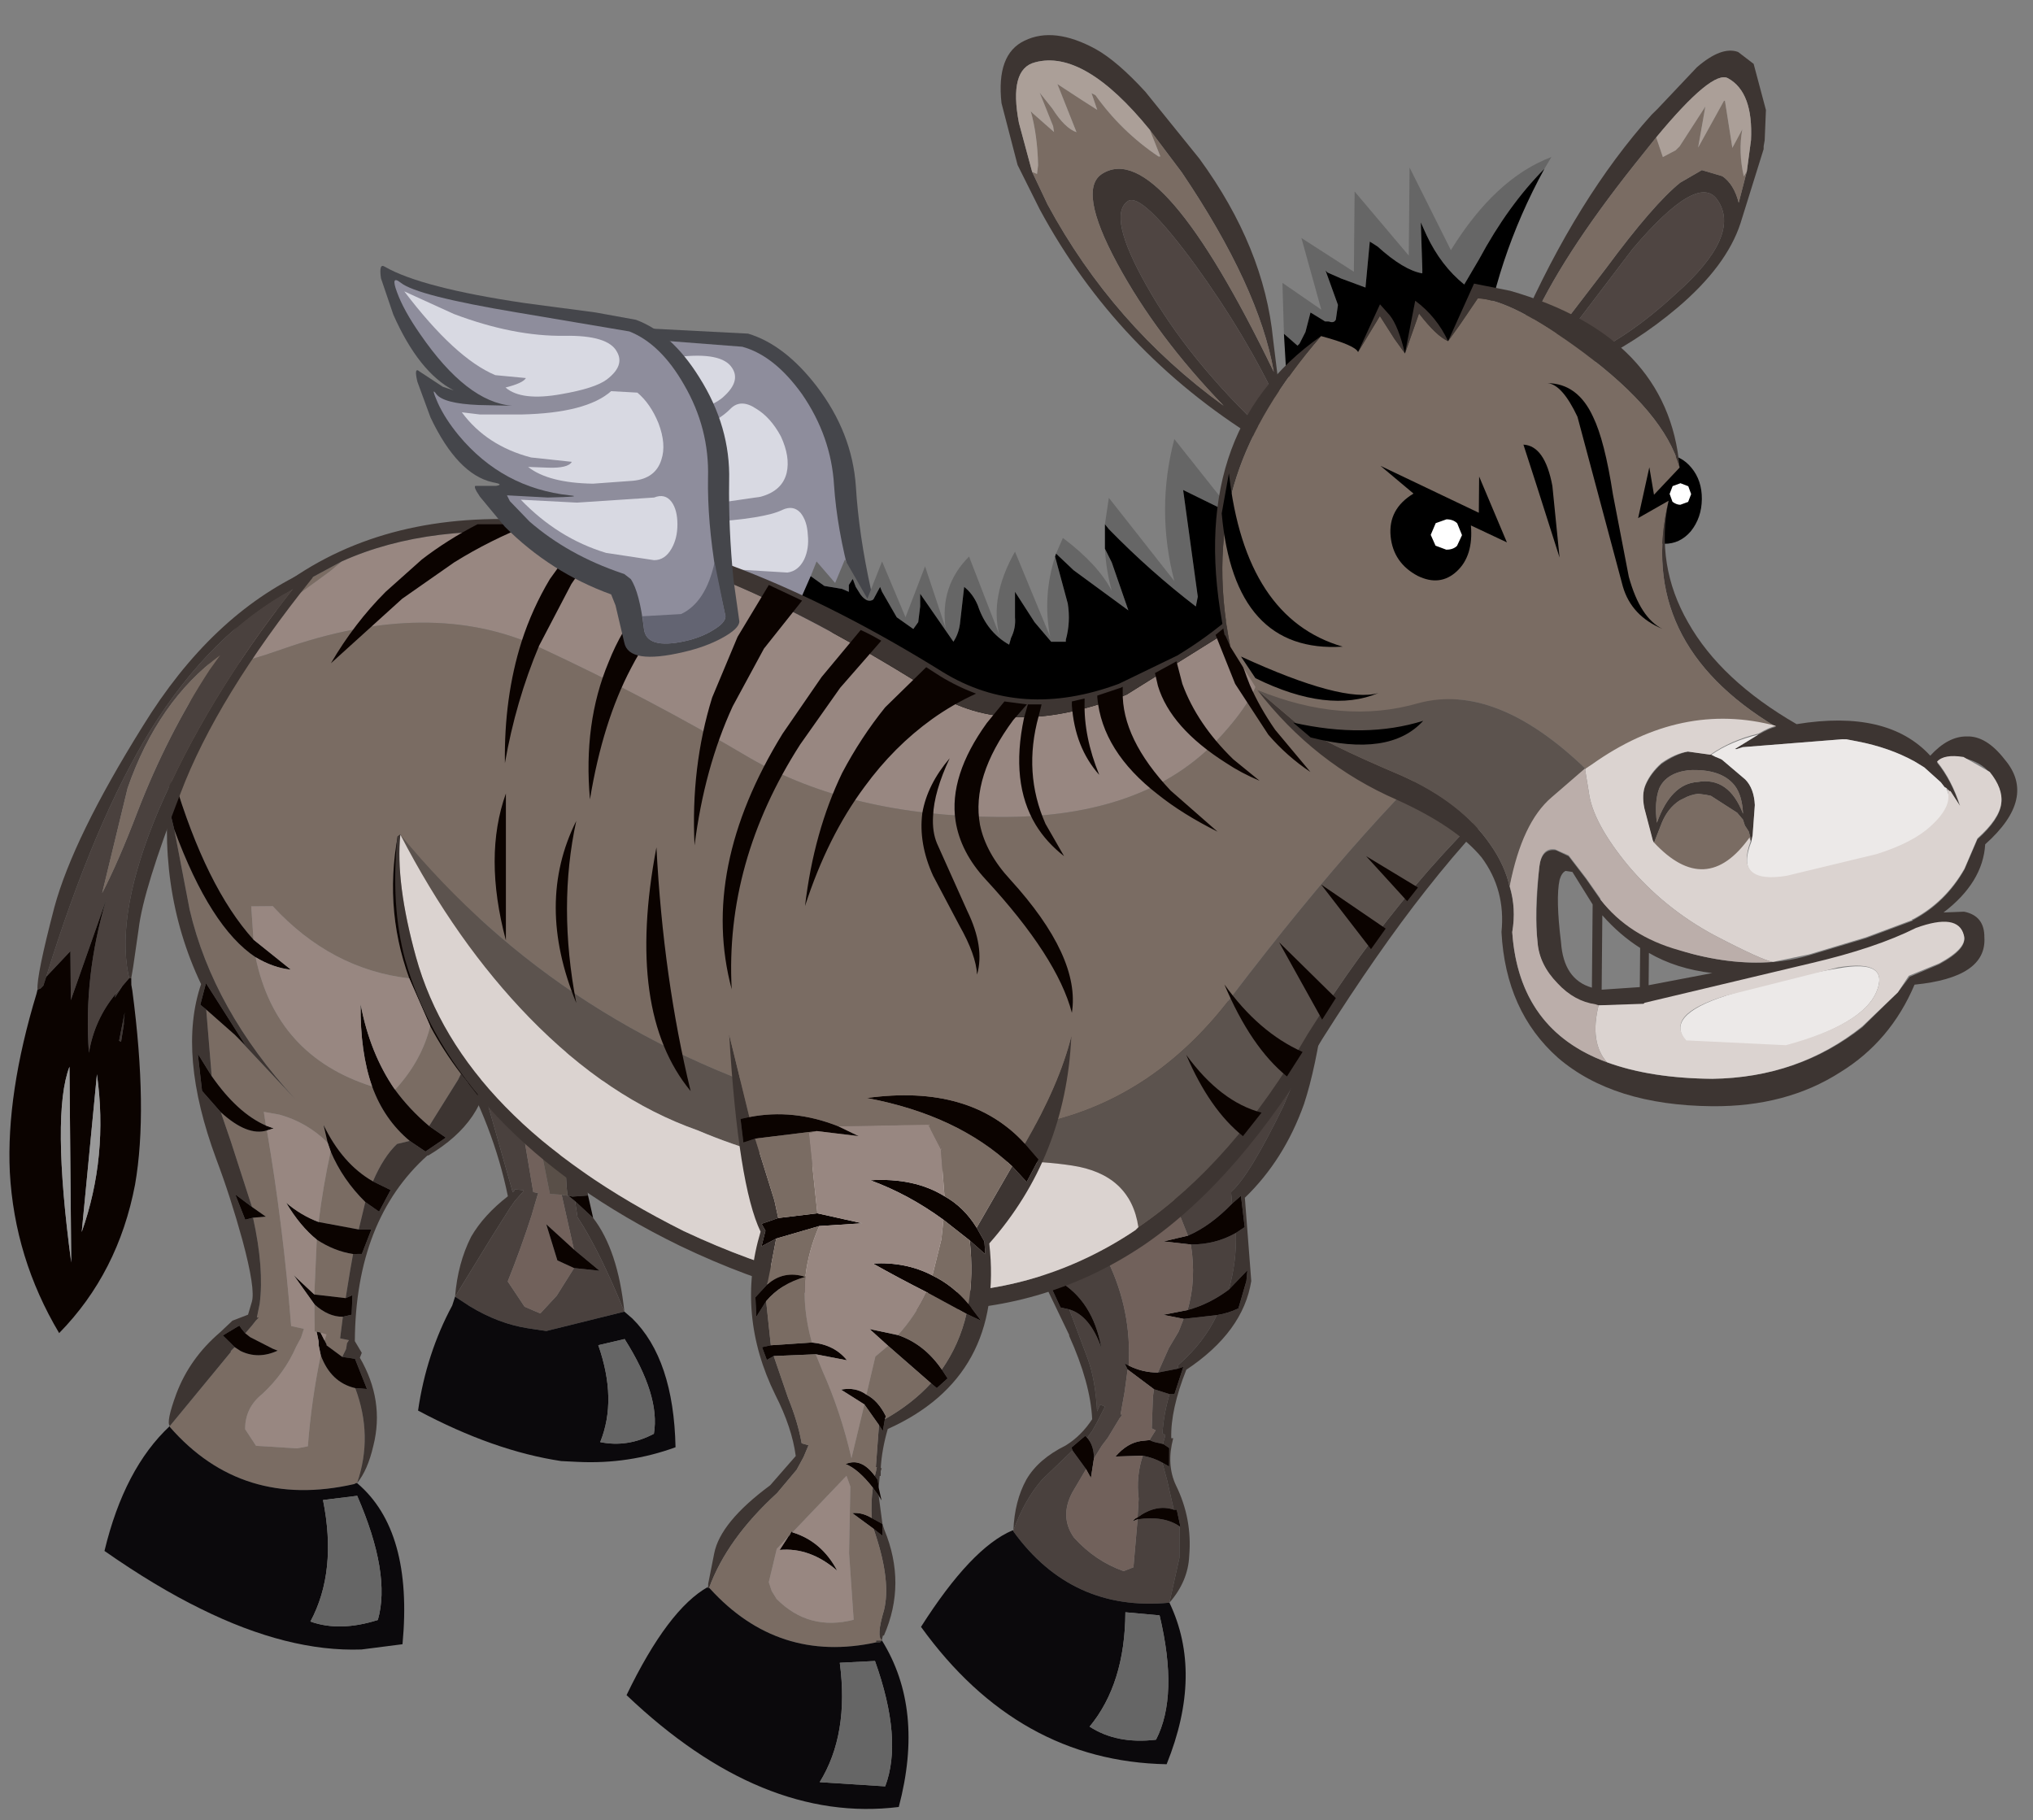 <?xml version="1.0" encoding="UTF-8" standalone="no"?>
<svg xmlns:ffdec="https://www.free-decompiler.com/flash" xmlns:xlink="http://www.w3.org/1999/xlink" ffdec:objectType="frame" height="124.95px" width="139.55px" xmlns="http://www.w3.org/2000/svg">
  <rect width="100%" height="100%" fill="#808080" stroke="none"/>
  <g transform="matrix(1.0, 0.0, 0.0, 1.0, 65.8, 59.8)">
    <use ffdec:characterId="322" height="27.0" transform="matrix(1.0, 0.0, 0.0, 1.0, -32.3, -39.0)" width="27.1" xlink:href="#shape0"/>
    <use ffdec:characterId="323" height="14.55" transform="matrix(-1.342, 0.0, 0.0, 1.344, 22.056, -29.662)" width="24.55" xlink:href="#shape1"/>
    <use ffdec:characterId="325" height="20.95" transform="matrix(-1.342, 0.013, 0.013, 1.344, -19.693, 12.323)" width="13.15" xlink:href="#sprite0"/>
    <use ffdec:characterId="327" height="39.95" transform="matrix(-1.342, -0.007, -0.007, 1.344, 25.095, 7.659)" width="20.45" xlink:href="#sprite1"/>
    <use ffdec:characterId="329" height="48.6" transform="matrix(-1.342, 0.012, 0.012, 1.344, -32.444, -11.979)" width="19.9" xlink:href="#sprite2"/>
    <use ffdec:characterId="331" height="40.4" transform="matrix(-1.342, 0.0, 0.0, 1.344, 39.582, -24.151)" width="69.55" xlink:href="#sprite3"/>
    <use ffdec:characterId="333" height="38.85" transform="matrix(-1.342, 0.012, 0.012, 1.344, -44.29, -20.671)" width="15.8" xlink:href="#sprite4"/>
    <use ffdec:characterId="335" height="39.5" transform="matrix(-1.342, -0.006, -0.006, 1.344, 7.739, 11.329)" width="22.6" xlink:href="#sprite5"/>
    <use ffdec:characterId="337" height="54.4" transform="matrix(-1.342, -0.012, -0.012, 1.344, 73.107, -56.797)" width="52.3" xlink:href="#sprite6"/>
    <use ffdec:characterId="338" height="26.85" transform="matrix(1.0, 0.0, 0.0, 1.0, -39.7, -41.55)" width="24.65" xlink:href="#shape9"/>
  </g>
  <defs>
    <g id="shape0" transform="matrix(1.0, 0.0, 0.0, 1.0, 32.3, 39.0)">
      <path d="M-32.2 -38.1 L-31.15 -35.7 Q-29.0 -31.9 -26.5 -30.9 L-27.25 -31.1 Q-28.15 -31.35 -28.95 -31.95 -29.4 -32.25 -29.1 -31.25 L-27.95 -28.85 Q-25.7 -25.1 -23.25 -24.8 -22.4 -24.7 -23.05 -24.55 L-24.4 -24.45 -24.05 -23.7 -22.15 -21.85 Q-18.7 -19.0 -14.4 -17.9 L-14.0 -16.95 -12.9 -12.75 Q-12.55 -11.15 -8.85 -13.05 -7.35 -13.8 -6.3 -14.65 -5.15 -15.6 -5.2 -16.15 L-6.0 -19.25 Q-6.85 -23.1 -7.05 -26.4 -7.3 -30.1 -9.75 -33.3 -11.95 -36.15 -14.45 -36.9 L-22.2 -37.3 Q-29.4 -37.7 -32.05 -38.95 -32.45 -39.15 -32.2 -38.1" fill="#45464b" fill-rule="evenodd" stroke="none"/>
      <path d="M-31.0 -37.25 Q-30.45 -36.05 -29.15 -34.5 -25.5 -30.1 -22.45 -30.2 L-24.75 -30.0 Q-27.15 -29.9 -27.65 -30.5 -27.5 -29.45 -25.9 -27.8 -22.55 -24.45 -17.9 -24.4 -16.85 -24.4 -19.4 -24.1 L-22.2 -24.05 -21.95 -23.65 -20.5 -22.35 Q-17.6 -20.3 -13.85 -19.35 -13.6 -19.45 -13.2 -19.0 -12.5 -18.2 -12.0 -15.7 -11.7 -14.3 -9.05 -15.15 -8.0 -15.5 -7.25 -16.05 -6.45 -16.65 -6.5 -17.1 L-7.4 -20.0 Q-8.35 -23.5 -8.55 -26.5 -8.75 -29.85 -10.75 -32.75 -12.65 -35.4 -14.85 -36.0 L-22.65 -36.6 Q-29.7 -37.15 -30.85 -37.9 -31.6 -38.4 -31.0 -37.25" fill="#8e8d9c" fill-rule="evenodd" stroke="none"/>
      <path d="M-30.55 -37.35 Q-26.65 -33.1 -23.75 -32.2 L-22.15 -32.0 -21.65 -32.15 Q-21.8 -31.8 -23.0 -31.35 -21.75 -30.55 -19.1 -31.3 -16.8 -31.9 -16.1 -32.6 -14.95 -33.65 -15.55 -34.55 -16.25 -35.65 -19.25 -35.3 -22.7 -34.9 -27.0 -36.1 L-30.55 -37.35" fill="#d8d9e2" fill-rule="evenodd" stroke="none"/>
      <path d="M-13.6 -25.7 Q-12.1 -26.1 -11.8 -27.35 -11.55 -28.45 -12.2 -29.85 -12.9 -31.15 -13.9 -31.75 -14.95 -32.45 -15.65 -31.75 -17.25 -30.1 -21.65 -29.55 L-25.75 -29.35 Q-23.9 -27.2 -20.75 -26.7 L-18.75 -26.6 -17.95 -26.6 Q-18.2 -26.2 -19.55 -26.1 L-20.9 -26.05 Q-19.35 -25.05 -16.35 -25.3 L-13.6 -25.7" fill="#d8d9e2" fill-rule="evenodd" stroke="none"/>
      <path d="M-10.35 -23.1 Q-10.4 -24.05 -10.85 -24.6 -11.35 -25.15 -12.1 -24.8 -13.3 -24.2 -17.35 -23.95 L-21.2 -23.8 Q-18.45 -21.35 -15.05 -20.7 L-11.75 -20.5 Q-11.0 -20.6 -10.6 -21.4 -10.25 -22.15 -10.35 -23.1" fill="#d8d9e2" fill-rule="evenodd" stroke="none"/>
    </g>
    <g id="shape1" transform="matrix(1.0, 0.0, 0.0, 1.0, 12.3, 7.3)">
      <path d="M-0.8 -1.3 Q-0.15 0.75 -0.55 2.8 L1.25 -1.55 Q2.55 0.75 2.05 2.7 L3.6 -1.3 Q5.1 0.2 4.8 2.35 L5.85 -0.8 6.85 1.8 8.05 -1.05 8.8 0.85 9.95 -1.15 10.45 0.05 11.4 -1.05 11.7 -0.3 11.0 0.2 10.1 0.35 9.75 0.5 9.75 0.4 9.75 0.25 9.75 0.15 9.55 -0.15 9.4 0.25 9.15 0.65 Q8.8 1.1 8.5 0.9 L8.15 0.25 8.05 0.5 7.3 1.8 6.45 2.4 6.2 2.05 6.1 1.25 6.1 0.6 4.4 3.05 Q4.1 2.6 4.05 2.0 L3.85 0.25 Q3.4 0.6 3.15 1.2 2.7 2.55 1.55 3.2 L1.45 2.85 Q1.2 2.35 1.25 1.8 L1.25 0.5 0.25 2.05 -0.6 3.05 -1.35 3.05 -1.35 2.95 Q-1.6 2.05 -1.45 1.1 L-0.8 -1.3 M-10.0 -3.4 L-6.9 -7.3 Q-5.95 -3.7 -6.9 -0.05 L-3.55 -4.3 -3.35 -2.95 -3.55 -2.7 Q-5.65 -0.55 -8.0 1.25 L-8.1 0.75 -7.35 -4.7 -10.0 -3.4 M-3.35 -1.7 Q-3.4 -0.65 -3.7 0.45 -3.0 -0.9 -1.2 -2.25 L-0.85 -1.45 -1.75 -0.6 -4.55 1.45 -3.7 -1.0 -3.35 -1.7" fill="#666666" fill-rule="evenodd" stroke="none"/>
      <path d="M-0.8 -1.3 L-1.45 1.1 Q-1.6 2.05 -1.35 2.95 L-1.35 3.05 -0.6 3.05 0.25 2.05 1.25 0.5 1.25 1.8 Q1.2 2.35 1.45 2.85 L1.55 3.2 Q2.7 2.55 3.15 1.2 3.4 0.6 3.85 0.25 L4.05 2.0 Q4.1 2.6 4.4 3.05 L6.1 0.6 6.1 1.25 6.2 2.05 6.45 2.4 7.3 1.8 8.05 0.5 8.15 0.25 8.5 0.9 Q8.8 1.1 9.15 0.65 L9.4 0.25 9.55 -0.15 9.75 0.15 9.75 0.25 9.75 0.4 9.75 0.5 10.1 0.35 11.0 0.2 11.7 -0.3 12.25 0.95 Q6.95 6.65 1.4 7.2 -8.75 7.9 -12.3 -0.45 L-10.0 -3.4 -7.35 -4.7 -8.1 0.75 -8.0 1.25 Q-5.65 -0.55 -3.55 -2.7 L-3.35 -2.95 -3.35 -1.7 -3.7 -1.0 -4.55 1.45 -1.75 -0.6 -0.85 -1.45 -0.8 -1.3" fill="#000000" fill-rule="evenodd" stroke="none"/>
    </g>
    <g id="sprite0" transform="matrix(1.0, 0.0, 0.0, 1.0, 6.55, 10.45)">
      <use ffdec:characterId="324" height="20.95" transform="matrix(1.0, 0.0, 0.0, 1.0, -6.55, -10.45)" width="13.15" xlink:href="#shape2"/>
    </g>
    <g id="shape2" transform="matrix(1.0, 0.0, 0.0, 1.0, 6.55, 10.45)">
      <path d="M-1.15 -3.1 L-1.2 -3.1 -1.4 -3.05 -2.2 -3.1 -2.0 -5.0 -1.05 -5.15 -1.1 -4.8 Q-1.05 -4.0 -1.15 -3.1 M-1.55 -2.8 L-1.55 -2.7 -1.65 -2.0 Q-2.75 -0.3 -4.0 2.85 -3.7 -0.3 -2.45 -1.95 L-1.55 -2.8 M4.65 2.0 L2.8 -0.95 1.8 -2.5 1.55 -2.85 1.1 -3.35 1.1 -3.4 1.55 -3.45 1.55 -3.4 1.65 -3.3 3.55 -10.25 -3.05 -10.15 Q-1.45 -8.05 -1.15 -5.95 L-1.1 -5.85 -2.05 -6.2 Q-2.4 -8.3 -3.9 -10.4 L4.7 -10.45 4.55 -10.2 Q2.6 -6.7 1.9 -3.1 3.15 -2.15 3.8 -1.05 4.5 0.3 4.65 2.0" fill="#3d3532" fill-rule="evenodd" stroke="none"/>
      <path d="M-1.45 0.6 L-0.55 2.0 0.3 2.9 1.1 2.55 1.95 1.25 Q1.25 -0.45 0.7 -2.1 L0.55 -2.6 0.35 -3.25 0.6 -3.3 1.45 -8.65 1.2 -9.3 -0.15 -9.45 -0.45 -9.25 -0.5 -8.85 Q-0.5 -7.0 0.15 -5.4 L-1.1 -5.85 -1.15 -5.95 Q-1.45 -8.05 -3.05 -10.15 L3.55 -10.25 1.65 -3.3 1.55 -3.4 1.55 -3.45 1.1 -3.4 1.1 -3.35 1.55 -2.85 1.8 -2.5 2.8 -0.95 4.65 2.0 3.9 2.5 Q2.45 3.4 0.95 3.65 L0.0 3.8 -4.0 2.85 Q-2.75 -0.3 -1.65 -2.0 L-1.55 -2.7 -1.55 -2.8 -1.25 -3.05 -1.2 -3.1 -1.15 -3.1 -0.85 -3.15 -1.45 -0.35 -2.75 0.75 -1.45 0.6" fill="#4a413e" fill-rule="evenodd" stroke="none"/>
      <path d="M0.15 -5.4 Q-0.5 -7.0 -0.5 -8.85 L-0.45 -9.25 -0.15 -9.45 1.2 -9.3 1.45 -8.65 0.6 -3.3 0.35 -3.25 0.55 -2.6 0.7 -2.1 Q1.25 -0.45 1.95 1.25 L1.1 2.55 0.3 2.9 -0.55 2.0 -1.45 0.6 -0.6 0.2 -0.05 -1.65 -1.45 -0.35 -0.85 -3.15 -0.25 -3.2 0.15 -5.3 0.15 -5.4" fill="#71615b" fill-rule="evenodd" stroke="none"/>
      <path d="M-1.45 0.6 L-2.75 0.75 -1.45 -0.35 -0.05 -1.65 -0.6 0.2 -1.45 0.6 M-1.2 -3.1 L-1.25 -3.05 -1.55 -2.8 -2.45 -1.95 -2.2 -3.1 -1.4 -3.05 -1.2 -3.1 M-1.1 -5.85 L0.15 -5.4 0.15 -5.3 -1.05 -5.15 -2.0 -5.0 -2.05 -6.2 -1.1 -5.85" fill="#0b0300" fill-rule="evenodd" stroke="none"/>
      <path d="M-0.85 -3.15 L-1.15 -3.1 Q-1.05 -4.0 -1.1 -4.8 L-1.05 -5.15 0.15 -5.3 -0.25 -3.2 -0.85 -3.15" fill="#594f48" fill-rule="evenodd" stroke="none"/>
      <path d="M-4.0 2.85 L0.0 3.8 0.95 3.65 Q2.45 3.4 3.9 2.5 L4.65 2.0 4.8 2.45 Q6.15 4.9 6.6 7.8 2.75 9.9 -0.7 10.45 L-1.55 10.5 Q-4.15 10.65 -6.55 9.8 -6.5 5.3 -4.4 3.2 L-4.0 2.85 M-2.65 4.55 L-4.0 4.25 Q-5.8 7.15 -5.45 9.1 -4.1 9.8 -2.7 9.5 -3.6 7.35 -2.65 4.55" fill="#0b090c" fill-rule="evenodd" stroke="none"/>
      <path d="M-2.65 4.55 Q-3.6 7.35 -2.7 9.5 -4.1 9.8 -5.45 9.1 -5.8 7.15 -4.0 4.25 L-2.65 4.55" fill="#666666" fill-rule="evenodd" stroke="none"/>
    </g>
    <g id="sprite1" transform="matrix(1.0, 0.0, 0.0, 1.0, 10.25, 19.95)">
      <use ffdec:characterId="326" height="39.95" transform="matrix(1.0, 0.0, 0.0, 1.0, -10.25, -19.95)" width="20.45" xlink:href="#shape3"/>
    </g>
    <g id="shape3" transform="matrix(1.0, 0.0, 0.0, 1.0, 10.25, 19.95)">
      <path d="M7.05 -19.8 Q6.9 -17.7 5.9 -15.1 L4.9 -12.5 Q4.35 -11.4 4.25 -9.25 L4.2 -8.95 Q2.6 -8.55 1.25 -7.1 2.75 -7.85 4.1 -8.0 L3.25 -4.65 Q1.5 -3.65 1.05 -1.25 1.65 -2.9 2.7 -3.2 L1.75 -0.7 Q1.35 0.35 1.25 2.0 L1.1 1.65 0.85 1.75 1.25 2.55 1.5 3.0 1.75 3.35 Q1.4 3.75 1.4 4.4 L1.0 3.75 0.7 3.35 0.1 2.35 -0.05 2.15 0.05 2.15 -0.15 1.0 -0.3 -0.15 -0.15 -0.45 -0.35 -0.35 Q-0.5 -3.15 0.75 -5.7 1.1 -6.4 0.9 -7.25 0.35 -9.1 -1.6 -9.4 L-2.5 -9.1 -3.35 -7.0 Q-4.5 -7.5 -5.6 -8.65 L-5.55 -9.15 -5.55 -9.25 Q-6.5 -10.1 -8.2 -13.65 L-10.25 -18.6 7.1 -19.95 7.05 -19.8 M-0.85 7.5 L-0.65 9.95 -0.15 10.15 Q1.3 9.65 2.4 8.45 3.15 7.4 2.5 6.15 L1.8 4.95 2.5 4.0 4.05 5.5 Q4.95 6.55 5.5 8.1 L5.5 8.15 Q2.5 12.25 -2.5 11.75 L-3.0 9.45 -3.0 7.85 Q-2.2 7.3 -0.85 7.5 M-3.5 -6.55 Q-3.8 -4.75 -3.35 -3.2 -4.45 -3.5 -5.45 -4.25 -5.85 -5.65 -5.8 -7.15 -4.75 -6.55 -3.5 -6.55 M-3.15 -2.75 L-2.9 -2.1 -2.4 -1.25 -1.85 0.0 -2.85 -0.2 -2.9 -0.4 Q-4.2 -1.55 -4.85 -2.95 L-3.15 -2.75 M-2.45 1.1 L-1.65 0.85 -1.6 1.25 -1.55 2.85 -1.75 2.95 -1.5 3.35 -1.45 3.45 -1.55 3.5 -1.7 3.55 -2.15 3.65 -2.15 3.55 -2.25 3.2 -2.1 3.1 Q-2.15 2.15 -2.45 1.1 M-1.1 4.25 Q-0.75 5.3 -0.9 6.45 L-0.85 7.4 Q-1.8 6.7 -2.7 7.0 L-2.35 5.5 -2.1 4.6 Q-1.65 4.35 -1.1 4.25" fill="#4a413e" fill-rule="evenodd" stroke="none"/>
      <path d="M4.2 -8.95 L4.25 -9.25 Q4.35 -11.4 4.9 -12.5 L5.9 -15.1 Q6.9 -17.7 7.05 -19.8 7.0 -14.95 5.05 -10.45 5.75 -8.65 4.7 -6.0 L2.7 -1.9 2.7 -1.85 Q1.6 0.55 1.5 2.4 2.05 3.25 2.85 3.75 4.25 4.45 4.85 5.5 5.45 6.6 5.5 8.1 4.95 6.55 4.05 5.5 L2.5 4.0 2.55 3.85 1.85 3.25 1.75 3.35 1.5 3.0 1.25 2.55 0.85 1.75 1.1 1.65 1.25 2.0 Q1.35 0.35 1.75 -0.7 L2.7 -3.2 3.15 -3.3 3.95 -5.0 3.25 -4.65 4.1 -8.0 5.05 -8.05 5.1 -9.15 4.2 -8.95 M-10.25 -18.6 L-8.2 -13.65 Q-6.5 -10.1 -5.55 -9.25 L-5.55 -9.15 -5.6 -8.65 -6.05 -9.05 -6.25 -7.45 -5.8 -7.15 Q-5.85 -5.65 -5.45 -4.25 L-6.4 -5.25 -6.35 -4.7 -5.95 -3.3 Q-5.45 -3.05 -4.85 -2.95 -4.2 -1.55 -2.9 -0.4 L-2.85 -0.2 -3.15 -0.3 -2.7 1.1 -2.45 1.1 Q-2.15 2.15 -2.1 3.1 L-2.25 3.2 -2.15 3.55 -2.15 3.65 -2.45 3.85 -2.45 4.8 -2.1 4.6 -2.35 5.5 -2.7 7.0 -2.85 7.0 -3.05 7.9 -3.0 7.85 -3.0 9.45 -2.5 11.75 Q-3.45 10.65 -3.5 9.35 -3.65 7.45 -2.8 5.75 -2.3 4.7 -2.65 3.35 L-2.55 3.35 Q-2.5 1.9 -3.3 -0.15 -6.2 -2.1 -6.6 -4.7 L-6.25 -8.95 Q-8.25 -10.9 -9.25 -13.75 -9.85 -15.6 -10.25 -18.6" fill="#3d3532" fill-rule="evenodd" stroke="none"/>
      <path d="M-5.6 -8.65 Q-4.5 -7.5 -3.35 -7.0 L-2.1 -6.7 -3.5 -6.55 Q-4.75 -6.55 -5.8 -7.15 L-6.25 -7.45 -6.05 -9.05 -5.6 -8.65 M-0.35 -0.35 L-0.15 -0.45 -0.3 -0.15 -1.65 0.85 -2.45 1.1 -2.7 1.1 -3.15 -0.3 -2.85 -0.2 -1.85 0.0 Q-1.05 0.0 -0.35 -0.35 M1.4 4.4 Q1.4 3.75 1.75 3.35 L1.85 3.25 2.55 3.85 2.5 4.0 1.8 4.95 1.55 5.4 1.4 4.4 M2.7 -3.2 Q1.65 -2.9 1.05 -1.25 1.5 -3.65 3.25 -4.65 L3.95 -5.0 3.15 -3.3 2.7 -3.2 M4.1 -8.0 Q2.75 -7.85 1.25 -7.1 2.6 -8.55 4.2 -8.95 L5.1 -9.15 5.05 -8.05 4.1 -8.0 M-0.85 7.5 Q-2.2 7.3 -3.0 7.85 L-3.05 7.9 -2.85 7.0 -2.7 7.0 Q-1.8 6.7 -0.85 7.4 -0.7 7.45 -0.6 7.6 L-0.85 7.5 M-3.35 -3.2 L-2.1 -2.95 -3.15 -2.75 -4.85 -2.95 Q-5.45 -3.05 -5.95 -3.3 L-6.35 -4.7 -6.4 -5.25 -5.45 -4.25 Q-4.45 -3.5 -3.35 -3.2 M-2.15 3.65 L-1.7 3.55 -1.55 3.5 -1.45 3.45 -1.0 3.5 Q-0.3 3.6 0.3 4.3 L-1.1 4.25 Q-1.65 4.35 -2.1 4.6 L-2.45 4.8 -2.45 3.85 -2.15 3.65" fill="#0b0300" fill-rule="evenodd" stroke="none"/>
      <path d="M-3.35 -7.0 L-2.5 -9.1 -1.6 -9.4 Q0.35 -9.1 0.9 -7.25 1.1 -6.4 0.75 -5.7 -0.5 -3.15 -0.35 -0.35 -1.05 0.0 -1.85 0.0 L-2.4 -1.25 -2.9 -2.1 -3.15 -2.75 -2.1 -2.95 -3.35 -3.2 Q-3.8 -4.75 -3.5 -6.55 L-2.1 -6.7 -3.35 -7.0 M-0.3 -0.15 L-0.15 1.0 0.05 2.15 -0.05 2.15 0.1 2.35 0.7 3.35 1.0 3.75 1.4 4.4 1.55 5.4 1.8 4.95 2.5 6.15 Q3.15 7.4 2.4 8.45 1.3 9.65 -0.15 10.15 L-0.65 9.95 -0.85 7.5 -0.6 7.6 Q-0.7 7.45 -0.85 7.4 L-0.9 6.45 Q-0.75 5.3 -1.1 4.25 L0.3 4.3 Q-0.3 3.6 -1.0 3.5 L-1.45 3.45 -1.5 3.35 -1.75 2.95 -1.55 2.85 -1.6 1.25 -1.65 0.85 -0.3 -0.15" fill="#71615b" fill-rule="evenodd" stroke="none"/>
      <path d="M5.5 8.1 L5.55 8.1 Q7.65 9.0 10.2 13.05 5.2 19.9 -2.4 20.0 -4.25 15.35 -2.5 11.75 2.5 12.25 5.5 8.15 L5.5 8.1 M-2.0 12.4 Q-3.0 16.5 -1.85 18.75 0.15 19.0 1.55 18.1 -0.25 15.9 -0.25 12.25 L-2.0 12.4" fill="#0b090c" fill-rule="evenodd" stroke="none"/>
      <path d="M-2.0 12.4 L-0.25 12.25 Q-0.25 15.9 1.55 18.1 0.15 19.0 -1.85 18.75 -3.0 16.5 -2.0 12.4" fill="#666666" fill-rule="evenodd" stroke="none"/>
    </g>
    <g id="sprite2" transform="matrix(1.0, 0.0, 0.0, 1.0, 9.95, 24.3)">
      <use ffdec:characterId="328" height="48.6" transform="matrix(1.0, 0.0, 0.0, 1.0, -9.95, -24.3)" width="19.9" xlink:href="#shape4"/>
    </g>
    <g id="shape4" transform="matrix(1.0, 0.0, 0.0, 1.0, 9.95, 24.3)">
      <path d="M-9.8 -10.0 Q-10.0 -12.1 -8.5 -16.15 -6.2 -22.15 -1.6 -23.65 L4.9 -24.2 5.6 -23.45 Q6.15 -22.5 6.2 -20.8 L6.2 -20.6 6.15 -19.05 6.05 -20.25 Q4.45 -14.7 2.05 -12.0 L2.15 -13.7 1.05 -13.7 Q-1.9 -10.45 -5.9 -9.95 -4.55 -13.75 -5.5 -17.8 -5.8 -11.35 -9.15 -6.7 L-9.8 -10.0 M6.05 -17.65 L5.3 -13.55 Q4.15 -8.45 0.0 -3.85 L3.05 -7.15 4.5 -8.45 4.25 -5.05 Q2.95 -3.15 1.5 -2.5 L1.6 -3.2 0.8 -3.05 Q-0.6 -2.65 -1.65 -1.6 L-1.45 -2.5 Q-2.4 -0.5 -3.95 0.4 -4.5 -0.85 -5.2 -1.5 L-5.85 -1.65 Q-4.55 -2.75 -3.95 -4.45 0.95 -6.05 1.95 -11.1 4.25 -12.65 6.05 -17.65 M3.8 -3.2 L3.3 -1.7 2.25 1.65 1.55 2.15 2.2 2.2 Q1.65 4.8 1.9 6.6 L2.05 7.3 1.95 7.3 2.1 7.45 2.3 7.7 2.65 8.1 2.4 8.3 1.25 8.9 1.0 9.0 Q2.0 9.45 2.9 9.0 L3.2 8.8 3.4 9.0 3.4 9.05 6.55 12.8 6.55 12.85 Q2.9 17.1 -2.85 15.85 L-2.95 15.8 -3.0 15.8 Q-3.85 13.4 -2.95 10.95 -1.7 10.65 -1.2 9.25 -0.7 11.55 -0.5 13.9 L0.05 14.0 2.15 13.85 2.7 13.0 Q2.7 11.9 1.8 11.2 0.65 10.15 0.05 8.8 L-0.2 8.35 -0.25 8.2 -0.35 7.9 0.3 7.75 Q0.65 2.7 1.45 -2.25 2.45 -1.95 3.8 -3.2 M-2.3 9.35 L-2.5 8.95 -2.55 8.65 -2.65 8.5 -2.2 8.4 -2.35 7.3 Q-1.6 7.3 -0.9 6.65 L-0.9 8.05 -1.0 8.05 -1.2 8.1 -1.5 8.2 -1.4 8.5 -1.5 8.7 -1.5 8.75 -2.3 9.35 M-2.5 6.35 L-2.75 4.9 -2.9 4.1 Q-1.95 3.95 -1.05 3.35 L-0.9 6.15 -2.5 6.35 M-3.2 2.85 L-3.55 1.45 Q-2.4 0.3 -1.8 -1.15 -1.4 0.6 -1.15 2.45 L-3.2 2.85 M-6.85 -2.4 L-8.35 -4.75 -8.5 -5.05 Q-7.6 -6.25 -6.95 -7.5 -6.5 -5.75 -5.15 -4.3 L-5.1 -4.3 Q-5.85 -3.25 -6.85 -2.4" fill="#7a6c63" fill-rule="evenodd" stroke="none"/>
      <path d="M6.2 -20.6 Q7.05 -14.7 4.75 -9.75 6.0 -6.2 4.05 -0.8 3.35 1.1 2.75 3.35 2.1 5.85 2.3 6.5 L2.5 7.15 3.3 7.45 3.95 8.05 Q5.5 9.35 6.2 11.15 6.75 12.6 6.55 12.8 L3.4 9.05 3.4 9.0 3.2 8.8 3.3 8.7 3.8 8.2 2.95 7.7 2.85 7.85 2.65 8.1 2.3 7.7 2.1 7.45 1.95 7.3 2.05 7.3 1.9 6.6 Q1.65 4.8 2.2 2.2 L2.6 2.3 3.1 1.0 2.25 1.65 3.3 -1.7 3.8 -3.2 4.75 -4.3 4.95 -6.2 4.25 -5.05 4.5 -8.45 4.8 -8.7 4.5 -9.8 2.5 -6.6 3.05 -7.15 0.0 -3.85 Q4.15 -8.45 5.3 -13.55 L6.05 -17.65 6.2 -18.3 6.15 -19.05 6.2 -20.6 M-3.0 15.8 Q-3.55 15.15 -3.85 13.9 -4.45 11.6 -3.2 9.4 L-3.3 9.15 -2.95 8.55 Q-3.05 2.35 -6.75 -0.9 L-6.8 -0.9 Q-9.8 -2.65 -9.9 -5.4 -10.05 -7.85 -9.8 -10.0 L-9.15 -6.7 -9.7 -6.0 -9.65 -5.4 -9.35 -3.95 -8.5 -5.05 -8.35 -4.75 -6.85 -2.4 -7.7 -1.8 -6.65 -1.1 -5.85 -1.65 -5.2 -1.5 Q-4.5 -0.85 -3.95 0.4 L-4.85 0.85 -4.25 1.95 -3.55 1.45 -3.2 2.85 -3.85 2.85 -3.35 4.1 -2.9 4.1 -2.75 4.9 -2.5 6.35 -2.85 6.2 -2.8 7.2 -2.35 7.3 -2.2 8.4 -2.65 8.5 -2.55 8.65 -2.5 8.95 -2.3 9.35 -2.95 9.45 -3.55 11.0 -2.95 10.95 Q-3.85 13.4 -3.0 15.8" fill="#3d3532" fill-rule="evenodd" stroke="none"/>
      <path d="M-9.15 -6.7 Q-5.8 -11.35 -5.5 -17.8 -4.55 -13.75 -5.9 -9.95 L-6.95 -7.5 Q-7.6 -6.25 -8.5 -5.05 L-9.35 -3.95 -9.65 -5.4 -9.7 -6.0 -9.15 -6.7 M2.05 -12.0 Q4.45 -14.7 6.05 -20.25 L6.15 -19.05 6.2 -18.3 6.05 -17.65 Q4.25 -12.65 1.95 -11.1 1.05 -10.55 0.15 -10.45 L2.05 -12.0 M3.05 -7.15 L2.5 -6.6 4.5 -9.8 4.8 -8.7 4.5 -8.45 3.05 -7.15 M4.25 -5.05 L4.95 -6.2 4.75 -4.3 3.8 -3.2 Q2.45 -1.95 1.45 -2.25 L1.1 -2.35 1.5 -2.5 Q2.95 -3.15 4.25 -5.05 M2.25 1.65 L3.1 1.0 2.6 2.3 2.2 2.2 1.55 2.15 2.25 1.65 M2.65 8.1 L2.85 7.85 2.95 7.7 3.8 8.2 3.3 8.7 3.2 8.8 2.9 9.0 Q2.0 9.45 1.0 9.0 L1.25 8.9 2.4 8.3 2.65 8.1 M-2.95 10.95 L-3.55 11.0 -2.95 9.45 -2.3 9.35 -1.5 8.75 -1.5 8.7 -1.4 8.5 -1.2 8.1 -1.0 8.05 -1.1 8.55 -1.1 8.75 -1.2 9.25 Q-1.7 10.65 -2.95 10.95 M-2.35 7.3 L-2.8 7.2 -2.85 6.2 -2.5 6.35 -0.9 6.15 0.15 5.15 -0.9 6.65 Q-1.6 7.3 -2.35 7.3 M-2.9 4.1 L-3.35 4.1 -3.85 2.85 -3.2 2.85 -1.15 2.45 Q-0.25 2.1 0.5 1.45 -0.2 2.65 -1.05 3.35 -1.95 3.95 -2.9 4.1 M-3.55 1.45 L-4.25 1.95 -4.85 0.85 -3.95 0.4 Q-2.4 -0.5 -1.45 -2.5 L-1.65 -1.6 -1.8 -1.15 Q-2.4 0.3 -3.55 1.45 M-5.85 -1.65 L-6.65 -1.1 -7.7 -1.8 -6.85 -2.4 Q-5.85 -3.25 -5.1 -4.3 -3.85 -6.15 -3.4 -8.65 -3.35 -6.2 -3.95 -4.45 -4.55 -2.75 -5.85 -1.65" fill="#0b0300" fill-rule="evenodd" stroke="none"/>
      <path d="M-5.9 -9.95 Q-1.9 -10.45 1.05 -13.7 L2.15 -13.7 2.05 -12.0 0.15 -10.45 Q1.05 -10.55 1.95 -11.1 0.95 -6.05 -3.95 -4.45 -3.35 -6.2 -3.4 -8.65 -3.85 -6.15 -5.1 -4.3 L-5.15 -4.3 Q-6.5 -5.75 -6.95 -7.5 L-5.9 -9.95 M1.5 -2.5 L1.1 -2.35 1.45 -2.25 Q0.65 2.7 0.3 7.75 L-0.35 7.9 -0.25 8.2 -0.2 8.35 0.05 8.8 Q0.65 10.15 1.8 11.2 2.7 11.9 2.7 13.0 L2.15 13.85 0.05 14.0 -0.5 13.9 Q-0.7 11.55 -1.2 9.25 L-1.1 8.75 -1.1 8.55 -1.0 8.05 -0.9 8.05 -0.9 6.65 0.15 5.15 -0.9 6.15 -1.05 3.35 Q-0.2 2.65 0.5 1.45 -0.25 2.1 -1.15 2.45 -1.4 0.6 -1.8 -1.15 L-1.65 -1.6 Q-0.6 -2.65 0.8 -3.05 L1.6 -3.2 1.5 -2.5 M-1.4 8.5 L-1.5 8.2 -1.2 8.1 -1.4 8.5" fill="#988781" fill-rule="evenodd" stroke="none"/>
      <path d="M6.55 12.8 Q8.9 14.95 9.95 19.15 7.35 21.0 5.05 22.15 0.6 24.4 -3.15 24.3 L-5.25 24.05 Q-5.85 18.25 -3.0 15.8 L-2.95 15.8 -2.85 15.85 Q2.9 17.1 6.55 12.85 L6.55 12.8 M-1.25 16.65 L-3.0 16.45 Q-4.7 20.45 -4.0 22.8 -2.05 23.4 -0.55 22.85 -1.95 20.3 -1.25 16.65" fill="#0b090c" fill-rule="evenodd" stroke="none"/>
      <path d="M-1.25 16.65 Q-1.95 20.3 -0.55 22.85 -2.05 23.4 -4.0 22.8 -4.7 20.45 -3.0 16.45 L-1.25 16.65" fill="#666666" fill-rule="evenodd" stroke="none"/>
    </g>
    <g id="sprite3" transform="matrix(1.0, 0.0, 0.0, 1.0, 34.75, 20.2)">
      <use ffdec:characterId="330" height="40.4" transform="matrix(1.0, 0.0, 0.0, 1.0, -34.75, -20.2)" width="69.55" xlink:href="#shape5"/>
    </g>
    <g id="shape5" transform="matrix(1.0, 0.0, 0.0, 1.0, 34.75, 20.2)">
      <path d="M-19.3 -14.65 L-13.85 -11.25 -13.6 -11.15 Q-10.75 -10.1 -8.6 -10.1 -6.15 -10.05 -4.15 -11.25 1.45 -14.8 5.95 -16.75 10.1 -18.55 13.7 -19.15 L15.25 -19.4 Q21.75 -20.1 26.3 -18.05 L26.9 -17.55 31.9 -13.9 32.65 -13.0 Q32.7 -12.4 29.4 -13.55 21.75 -16.25 16.15 -13.65 10.55 -11.05 5.4 -8.0 0.25 -5.05 -7.3 -5.0 -14.8 -4.95 -18.6 -9.05 -22.45 -13.2 -19.3 -14.65" fill="#988781" fill-rule="evenodd" stroke="none"/>
      <path d="M-19.3 -14.65 Q-22.45 -13.2 -18.6 -9.05 -14.8 -4.95 -7.3 -5.0 0.25 -5.05 5.4 -8.0 10.55 -11.05 16.15 -13.65 21.75 -16.25 29.4 -13.55 32.7 -12.4 32.65 -13.0 33.8 -11.4 34.4 -9.65 L34.75 -8.5 33.45 -7.9 Q24.3 -3.85 23.45 -4.0 L23.3 -4.1 Q14.95 6.05 1.5 9.9 -11.9 13.8 -19.2 4.2 -26.45 -5.3 -31.9 -10.0 L-22.55 -18.35 Q-20.9 -16.05 -19.3 -14.65 M31.9 -13.9 L26.9 -17.55 26.3 -18.05 28.25 -17.0 Q30.45 -15.6 31.9 -13.9" fill="#7a6c63" fill-rule="evenodd" stroke="none"/>
      <path d="M26.3 -18.05 Q21.75 -20.1 15.25 -19.4 L13.7 -19.15 Q10.1 -18.55 5.95 -16.75 1.45 -14.8 -4.15 -11.25 -6.15 -10.05 -8.6 -10.1 -10.75 -10.1 -13.6 -11.15 L-13.85 -11.25 -19.3 -14.65 Q-20.9 -16.05 -22.55 -18.35 L-22.45 -18.4 -22.35 -18.4 -22.25 -18.3 Q-19.7 -15.3 -16.85 -13.5 L-16.45 -13.25 -13.45 -11.8 Q-8.45 -9.95 -4.45 -12.4 6.25 -19.05 15.25 -20.05 23.1 -20.9 28.5 -17.4 33.35 -14.3 34.75 -8.8 L34.8 -8.5 Q34.85 -8.25 34.75 -8.5 L34.4 -9.65 Q33.8 -11.4 32.65 -13.0 L31.9 -13.9 Q30.45 -15.6 28.25 -17.0 L26.3 -18.05 M23.3 -4.1 L23.45 -4.0 Q23.8 -0.45 23.05 2.3 21.85 6.55 18.35 10.3 14.75 14.1 9.0 16.9 2.1 20.2 -3.85 20.2 -9.85 20.15 -14.75 16.85 -19.65 13.5 -23.85 6.35 -26.7 1.85 -29.15 -1.25 -31.9 -4.75 -34.65 -7.2 L-34.75 -7.3 -34.75 -7.4 -34.65 -7.55 Q-28.35 -2.25 -23.1 6.1 -19.3 12.65 -14.45 15.95 L-14.3 16.1 Q-4.75 22.5 8.8 16.15 20.2 10.45 22.5 2.15 23.55 -1.65 23.3 -4.1" fill="#3d3532" fill-rule="evenodd" stroke="none"/>
      <path d="M-14.45 15.95 Q-19.3 12.65 -23.1 6.1 -28.35 -2.25 -34.65 -7.55 L-31.9 -10.0 Q-26.45 -5.3 -19.2 4.2 -11.9 13.8 1.5 9.9 14.95 6.05 23.3 -4.1 20.45 1.4 16.7 5.25 12.65 9.4 8.1 11.0 4.55 12.5 0.9 13.0 -2.75 13.45 -5.4 12.9 -8.05 12.35 -11.05 12.8 -14.05 13.25 -14.45 15.95" fill="#5c534e" fill-rule="evenodd" stroke="none"/>
      <path d="M23.3 -4.1 Q23.55 -1.65 22.5 2.15 20.2 10.45 8.8 16.15 -4.75 22.5 -14.3 16.1 L-14.45 15.95 Q-14.05 13.25 -11.05 12.8 -8.05 12.35 -5.4 12.9 -2.75 13.45 0.9 13.0 4.55 12.5 8.1 11.0 12.65 9.4 16.7 5.25 20.45 1.4 23.3 -4.1" fill="#dbd3d0" fill-rule="evenodd" stroke="none"/>
      <path d="M19.35 -19.95 Q20.9 -19.15 22.2 -18.15 L24.05 -16.5 Q25.65 -14.9 26.85 -12.85 L23.2 -16.15 20.55 -18.0 Q18.7 -19.15 16.65 -19.95 L19.35 -19.95 M14.55 -16.9 L12.8 -19.45 13.85 -19.65 15.65 -17.15 Q16.55 -15.65 17.1 -13.95 18.0 -11.1 17.95 -7.75 17.4 -10.9 16.2 -13.75 L14.55 -16.9 M10.9 -15.9 Q12.0 -14.55 12.65 -12.9 13.95 -9.8 13.6 -5.9 12.95 -9.85 11.5 -12.6 10.65 -14.25 9.45 -15.5 8.15 -16.85 6.55 -17.65 L8.5 -18.35 10.9 -15.9 M4.45 -16.85 L6.05 -14.2 7.35 -11.1 Q8.45 -7.55 8.25 -3.55 7.75 -7.5 6.3 -10.65 L4.7 -13.6 2.75 -16.05 4.45 -16.85 M2.6 -0.45 Q1.45 -4.0 -0.45 -6.55 -1.95 -8.6 -3.9 -10.0 -4.95 -10.75 -6.15 -11.3 -5.2 -11.65 -4.3 -12.2 L-3.6 -12.65 -1.5 -10.6 Q-0.25 -9.05 0.7 -7.25 2.15 -4.25 2.6 -0.45 M0.8 -11.6 L-1.3 -14.0 Q-0.8 -14.3 -0.25 -14.55 L1.75 -12.15 3.75 -9.25 Q8.0 -2.35 6.35 3.8 6.7 -2.7 2.85 -8.7 L0.8 -11.6 M17.9 1.3 L17.9 -6.2 Q19.05 -3.0 17.9 1.3 M10.2 -3.45 Q11.8 4.95 8.45 9.0 9.85 3.25 10.2 -3.45 M14.3 4.5 Q15.25 -0.45 14.3 -4.8 16.4 -0.6 14.3 4.5 M-28.2 -0.7 L-28.75 -1.4 -26.1 -3.0 -28.2 -0.7 M-23.25 -7.3 L-21.45 -9.45 Q-20.65 -10.6 -20.15 -11.75 -19.5 -13.35 -19.25 -15.0 L-18.4 -14.3 -19.4 -11.8 -21.1 -9.2 Q-22.05 -8.1 -23.25 -7.3 M-11.05 -10.9 L-11.05 -10.7 Q-11.2 -8.55 -12.45 -7.15 -11.65 -9.1 -11.7 -10.9 L-11.7 -11.05 -11.05 -10.9 M-12.35 -11.1 Q-12.6 -8.35 -15.45 -6.15 -16.7 -5.15 -18.5 -4.25 L-16.1 -6.35 Q-13.6 -9.0 -13.65 -11.4 L-13.65 -11.65 -13.55 -11.6 -12.35 -11.2 -12.35 -11.1 M-15.45 -11.7 Q-16.1 -9.55 -18.95 -7.75 -19.7 -7.25 -20.65 -6.85 L-19.3 -7.95 Q-17.45 -9.75 -16.7 -11.8 L-16.4 -12.95 -15.3 -12.35 -15.45 -11.7 M-8.6 -10.05 Q-7.9 -6.75 -9.2 -4.6 -9.75 -3.7 -10.65 -3.0 L-9.7 -4.65 Q-8.55 -7.25 -9.35 -10.15 L-9.5 -10.75 -8.8 -10.75 -8.6 -10.05 M-8.75 -10.75 L-7.6 -10.9 -6.7 -9.8 Q-4.75 -7.1 -5.1 -4.8 -5.35 -3.2 -6.65 -1.8 -10.3 2.15 -11.05 5.0 -11.5 2.15 -7.9 -1.8 -6.65 -3.15 -6.35 -4.6 -5.9 -7.05 -8.05 -9.95 L-8.75 -10.75 M-3.95 -2.0 L-5.3 0.55 Q-6.15 2.05 -6.2 3.05 -6.6 1.65 -5.7 -0.2 L-4.15 -3.65 Q-3.9 -4.25 -3.95 -5.05 -4.0 -6.3 -4.8 -8.0 -3.65 -6.65 -3.4 -5.2 -3.2 -3.65 -3.95 -2.0 M-19.8 11.3 L-20.75 10.1 Q-18.65 9.55 -16.9 7.15 -18.1 9.95 -19.8 11.3 M-23.85 5.35 L-24.55 4.25 -21.65 1.4 -23.85 5.35 M-22.85 7.0 Q-20.6 6.0 -18.85 3.55 -20.2 6.75 -22.05 8.25 L-22.85 7.0 M-27.1 0.7 L-23.8 -1.55 -26.35 1.75 -27.1 0.7" fill="#0b0300" fill-rule="evenodd" stroke="none"/>
    </g>
    <g id="sprite4" transform="matrix(1.0, 0.0, 0.0, 1.0, 7.9, 19.4)">
      <use ffdec:characterId="332" height="38.85" transform="matrix(1.0, 0.0, 0.0, 1.0, -7.9, -19.4)" width="15.8" xlink:href="#shape6"/>
    </g>
    <g id="shape6" transform="matrix(1.0, 0.0, 0.0, 1.0, 7.9, 19.4)">
      <path d="M1.7 1.35 L1.75 1.15 Q2.35 -2.05 0.15 -7.15 -2.35 -12.85 -6.85 -18.45 -2.65 -16.25 0.5 -11.3 3.4 -6.7 5.95 1.25 L4.7 -0.05 4.7 2.45 2.85 -2.65 Q4.05 1.25 3.8 5.15 3.5 3.45 2.4 2.15 L2.05 1.75 1.7 1.35 M1.2 -7.15 Q2.2 -4.6 3.05 -3.0 L1.7 -8.35 Q0.1 -12.8 -3.1 -15.1 L-2.55 -14.35 Q-0.35 -11.05 1.2 -7.15" fill="#4a413e" fill-rule="evenodd" stroke="none"/>
      <path d="M1.2 -7.15 Q-0.35 -11.05 -2.55 -14.35 L-3.1 -15.1 Q0.1 -12.8 1.7 -8.35 L3.05 -3.0 Q2.2 -4.6 1.2 -7.15" fill="#7a6c63" fill-rule="evenodd" stroke="none"/>
      <path d="M1.6 1.35 L1.5 0.8 1.2 -1.15 Q0.95 -3.15 -1.0 -8.05 -2.9 -12.95 -7.85 -19.0 L-7.9 -19.15 -7.85 -19.3 -7.7 -19.35 -7.55 -19.35 Q-2.65 -17.15 0.9 -11.5 4.5 -5.85 5.5 -2.3 6.45 1.2 6.4 1.9 L6.25 1.85 6.1 1.7 5.95 1.25 Q3.4 -6.7 0.5 -11.3 -2.65 -16.25 -6.85 -18.45 -2.35 -12.85 0.15 -7.15 2.35 -2.05 1.75 1.15 L1.7 1.35 1.6 1.35 M2.4 2.15 L2.45 2.35 2.05 1.75 2.4 2.15 M2.15 4.6 L2.0 3.7 2.0 3.5 1.95 3.1 2.25 4.55 2.15 4.6" fill="#3d3532" fill-rule="evenodd" stroke="none"/>
      <path d="M1.6 1.35 L1.7 1.35 2.05 1.75 2.45 2.35 2.4 2.15 Q3.5 3.45 3.8 5.15 4.05 1.25 2.85 -2.65 L4.7 2.45 4.7 -0.05 5.95 1.25 6.1 1.7 6.25 1.85 6.4 1.9 6.45 2.1 Q8.05 7.2 7.9 11.2 7.7 15.6 5.45 19.45 2.4 16.4 1.5 11.9 0.8 8.1 1.55 2.0 L1.6 1.7 1.6 1.35 M2.15 4.6 L2.25 4.55 1.95 3.1 2.0 3.5 2.0 3.7 2.15 4.6 M3.4 6.25 Q2.85 10.45 4.25 14.3 L3.4 6.25 M4.8 5.85 L4.8 15.85 Q5.75 8.25 4.8 5.85" fill="#0b0300" fill-rule="evenodd" stroke="none"/>
      <path d="M4.8 5.85 Q5.75 8.25 4.8 15.85 L4.8 5.85 M3.4 6.25 L4.25 14.3 Q2.85 10.45 3.4 6.25" fill="#999999" fill-rule="evenodd" stroke="none"/>
    </g>
    <g id="sprite5" transform="matrix(1.0, 0.0, 0.0, 1.0, 11.3, 19.75)">
      <use ffdec:characterId="334" height="39.5" transform="matrix(1.0, 0.0, 0.0, 1.0, -11.3, -19.75)" width="22.6" xlink:href="#shape7"/>
    </g>
    <g id="shape7" transform="matrix(1.0, 0.0, 0.0, 1.0, 11.3, 19.75)">
      <path d="M5.15 -15.55 L6.2 -19.75 Q5.7 -12.05 4.55 -9.7 5.8 -5.45 3.75 -1.35 2.9 0.3 2.7 1.75 L4.0 3.25 Q6.55 5.15 6.85 6.75 L7.15 8.3 7.15 8.45 7.2 8.5 7.1 8.5 Q6.2 6.0 3.65 3.65 L2.65 2.45 2.3 1.8 2.05 1.2 2.4 1.1 Q2.6 0.0 3.1 -1.2 L3.85 -3.35 4.2 -3.15 4.45 -3.8 4.0 -3.9 4.25 -6.15 4.75 -5.35 4.8 -6.35 4.2 -7.0 4.05 -7.75 3.75 -9.35 4.5 -8.95 4.3 -9.75 4.5 -10.1 3.65 -10.4 3.85 -11.3 4.85 -14.45 5.45 -14.25 5.6 -15.45 5.15 -15.55 M-11.3 -19.75 Q-10.7 -17.3 -8.95 -14.25 L-9.65 -13.45 -9.05 -12.3 -8.3 -13.1 -6.5 -9.95 -6.9 -9.25 -6.95 -8.6 -6.15 -9.3 Q-6.35 -7.55 -6.1 -6.05 L-6.75 -5.2 -6.0 -5.55 Q-5.65 -4.0 -4.75 -2.7 L-5.05 -2.25 -4.5 -1.75 -4.2 -2.0 Q-3.25 -0.95 -1.85 -0.15 L-1.75 0.45 -1.55 0.15 -1.4 2.3 -1.45 2.3 -1.4 2.55 -1.35 2.75 -1.5 2.95 -1.55 3.35 -1.6 2.75 -1.65 2.75 -1.65 2.5 -1.7 2.35 -1.65 2.35 Q-1.7 1.4 -2.0 0.35 -7.95 -2.35 -7.15 -9.15 -11.05 -13.6 -11.3 -19.75 M-1.25 3.35 Q-1.15 4.15 -1.2 4.9 L-1.75 5.2 -1.75 5.8 -1.3 5.45 -1.4 5.75 Q-2.2 8.15 -1.85 9.6 -1.45 10.95 -1.75 11.15 L-1.45 11.15 -1.45 11.25 -1.65 11.25 -1.75 11.15 -1.75 11.1 -1.8 10.9 -1.85 10.9 Q-3.0 8.25 -1.85 5.5 L-1.75 5.2 -1.55 3.75 -1.25 3.35" fill="#3d3532" fill-rule="evenodd" stroke="none"/>
      <path d="M-8.95 -14.25 Q-6.15 -17.3 -0.85 -16.55 -5.5 -15.7 -8.3 -13.1 L-9.05 -12.3 -9.65 -13.45 -8.95 -14.25 M-6.5 -9.95 Q-5.85 -11.0 -4.85 -11.55 -3.3 -12.5 -1.05 -12.35 -3.0 -11.65 -4.8 -10.35 L-6.15 -9.3 -6.95 -8.6 -6.9 -9.25 -6.5 -9.95 M0.6 -15.1 Q2.9 -16.0 5.15 -15.55 L5.6 -15.45 5.45 -14.25 4.85 -14.45 1.7 -14.85 -0.45 -14.6 0.6 -15.1 M3.65 -10.4 L4.5 -10.1 4.3 -9.75 4.5 -8.95 3.75 -9.35 1.55 -10.0 -0.65 -10.15 1.65 -10.65 3.65 -10.4 M4.2 -7.0 L4.8 -6.35 4.75 -5.35 4.25 -6.15 Q3.5 -7.05 2.25 -7.4 3.35 -7.75 4.2 -7.0 M4.0 -3.9 L4.45 -3.8 4.2 -3.15 3.85 -3.35 1.7 -3.45 0.1 -3.15 Q0.75 -3.95 1.9 -4.05 L4.0 -3.9 M-0.8 -0.9 L-1.55 0.15 -1.75 0.45 -1.85 -0.15 -1.9 -0.3 Q-1.5 -1.1 -0.9 -1.4 -0.35 -1.8 0.4 -1.65 L-0.8 -0.9 M-1.35 2.75 Q-0.65 1.8 0.15 2.15 -0.5 2.4 -1.25 3.35 L-1.55 3.75 -1.7 4.0 -1.55 3.35 -1.5 2.95 -1.35 2.75 M-1.2 4.9 Q-0.7 4.6 -0.2 4.65 L-1.3 5.45 -1.75 5.8 -1.75 5.2 -1.2 4.9 M2.85 5.65 L2.9 5.6 3.0 5.8 3.05 5.85 3.5 6.55 Q1.95 6.4 0.55 7.6 1.35 6.1 2.85 5.65 M-4.25 -7.5 Q-2.9 -8.2 -1.2 -8.1 -2.55 -7.35 -3.95 -6.65 L-6.0 -5.55 -6.75 -5.2 -6.1 -6.05 Q-5.3 -7.0 -4.25 -7.5 M-2.5 -4.45 L-1.05 -4.75 -2.0 -3.9 -4.2 -2.0 -4.5 -1.75 -5.05 -2.25 -4.75 -2.7 Q-3.85 -4.0 -2.5 -4.45" fill="#0b0300" fill-rule="evenodd" stroke="none"/>
      <path d="M6.2 -19.75 L5.15 -15.55 Q2.9 -16.0 0.6 -15.1 L-4.0 -15.2 -4.65 -13.95 -4.85 -11.55 Q-5.85 -11.0 -6.5 -9.95 L-8.3 -13.1 Q-5.5 -15.7 -0.85 -16.55 -6.15 -17.3 -8.95 -14.25 -10.7 -17.3 -11.3 -19.75 L6.2 -19.75 M-4.65 -13.95 L-4.55 -14.45 -4.8 -13.6 -4.65 -13.95 M4.85 -14.45 L3.85 -11.3 3.65 -10.4 1.65 -10.65 2.1 -14.75 1.7 -14.85 4.85 -14.45 M3.75 -9.35 L4.05 -7.75 4.2 -7.0 Q3.35 -7.75 2.25 -7.4 2.1 -8.75 1.55 -10.0 L3.75 -9.35 M4.25 -6.15 L4.0 -3.9 1.9 -4.05 Q2.4 -5.8 2.25 -7.4 3.5 -7.05 4.25 -6.15 M3.85 -3.35 L3.1 -1.2 Q2.6 0.0 2.4 1.1 L2.05 1.2 2.3 1.8 2.65 2.45 3.65 3.65 Q6.2 6.0 7.1 8.5 L7.05 8.55 Q3.55 12.35 -1.45 11.25 L-1.45 11.15 -1.75 11.15 Q-1.45 10.95 -1.85 9.6 -2.2 8.15 -1.4 5.75 L-1.3 5.45 -0.2 4.65 Q-0.7 4.6 -1.2 4.9 -1.15 4.15 -1.25 3.35 -0.5 2.4 0.15 2.15 -0.65 1.8 -1.35 2.75 L-1.4 2.55 -1.45 2.3 -1.4 2.3 -1.55 0.15 -0.8 -0.9 -0.15 1.85 Q0.4 -0.5 1.35 -2.6 L1.7 -3.45 3.85 -3.35 M3.05 5.85 L3.0 5.8 2.9 5.6 2.85 5.65 0.1 2.75 -0.1 3.3 -0.05 6.7 -0.3 10.1 Q2.0 10.7 3.65 9.05 L3.9 8.65 4.05 8.2 3.65 6.5 3.05 5.85 M-3.95 -6.65 Q-3.4 -5.45 -2.5 -4.45 -3.85 -4.0 -4.75 -2.7 -5.65 -4.0 -6.0 -5.55 L-3.95 -6.65 M-2.0 -3.9 L-1.35 -3.35 -0.9 -1.4 Q-1.5 -1.1 -1.9 -0.3 L-1.85 -0.15 Q-3.25 -0.95 -4.2 -2.0 L-2.0 -3.9 M-4.8 -10.35 L-4.7 -9.35 -4.25 -7.5 Q-5.3 -7.0 -6.1 -6.05 -6.35 -7.55 -6.15 -9.3 L-4.8 -10.35" fill="#7a6c63" fill-rule="evenodd" stroke="none"/>
      <path d="M-4.85 -11.55 L-4.65 -13.95 -4.0 -15.2 0.6 -15.1 -0.45 -14.6 1.7 -14.85 2.1 -14.75 1.65 -10.65 -0.65 -10.15 1.55 -10.0 Q2.1 -8.75 2.25 -7.4 2.4 -5.8 1.9 -4.05 0.75 -3.95 0.1 -3.15 L1.7 -3.45 1.35 -2.6 Q0.4 -0.5 -0.15 1.85 L-0.8 -0.9 0.4 -1.65 Q-0.35 -1.8 -0.9 -1.4 L-1.35 -3.35 -2.0 -3.9 -1.05 -4.75 -2.5 -4.45 Q-3.4 -5.45 -3.95 -6.65 -2.55 -7.35 -1.2 -8.1 -2.9 -8.2 -4.25 -7.5 L-4.7 -9.35 -4.8 -10.35 Q-3.0 -11.65 -1.05 -12.35 -3.3 -12.5 -4.85 -11.55 M2.85 5.65 Q1.35 6.1 0.55 7.6 1.95 6.4 3.5 6.55 L3.05 5.85 3.65 6.5 4.05 8.2 3.9 8.65 3.65 9.05 Q2.0 10.7 -0.3 10.1 L-0.05 6.7 -0.1 3.3 0.1 2.75 2.85 5.65" fill="#988781" fill-rule="evenodd" stroke="none"/>
      <path d="M7.1 8.5 L7.2 8.5 7.15 8.45 Q9.2 9.6 11.3 14.0 4.35 20.55 -2.65 19.65 -3.95 14.65 -1.75 11.15 L-1.65 11.25 -1.45 11.25 Q3.55 12.35 7.05 8.55 L7.1 8.5 M1.4 18.4 Q-0.1 15.95 0.4 12.3 L-1.4 12.2 Q-2.85 16.2 -1.95 18.6 L1.4 18.4" fill="#0b090c" fill-rule="evenodd" stroke="none"/>
      <path d="M1.4 18.4 L-1.95 18.6 Q-2.85 16.2 -1.4 12.2 L0.4 12.3 Q-0.1 15.95 1.4 18.4" fill="#666666" fill-rule="evenodd" stroke="none"/>
      <path d="M-4.65 -13.95 L-4.8 -13.6 -4.55 -14.45 -4.65 -13.95" fill="#88786f" fill-rule="evenodd" stroke="none"/>
    </g>
    <g id="sprite6" transform="matrix(1.0, 0.0, 0.0, 1.0, 26.15, 27.2)">
      <use ffdec:characterId="336" height="54.4" transform="matrix(1.0, 0.0, 0.0, 1.0, -26.15, -27.2)" width="52.3" xlink:href="#shape8"/>
    </g>
    <g id="shape8" transform="matrix(1.0, 0.0, 0.0, 1.0, 26.15, 27.2)">
      <path d="M-8.0 -6.05 Q-7.2 -6.05 -6.65 -5.4 -6.1 -4.75 -6.1 -3.8 -6.1 -2.85 -6.65 -2.15 -7.2 -1.5 -8.0 -1.5 -8.8 -1.5 -9.35 -2.15 -9.9 -2.85 -9.9 -3.8 -9.9 -4.75 -9.35 -5.4 -8.8 -6.05 -8.0 -6.05" fill="#000000" fill-rule="evenodd" stroke="none"/>
      <path d="M-9.2 -3.65 L-9.35 -4.05 -9.2 -4.45 -8.8 -4.6 -8.4 -4.45 -8.25 -4.05 -8.4 -3.65 Q-8.6 -3.5 -8.8 -3.5 L-9.2 -3.65" fill="#ffffff" fill-rule="evenodd" stroke="none"/>
      <path d="M11.7 -8.35 L11.65 -8.35 12.1 -11.75 Q12.6 -16.45 15.95 -20.95 L18.75 -24.35 Q20.2 -25.9 21.3 -26.5 23.45 -27.65 24.95 -26.9 26.4 -26.2 26.1 -23.7 L25.25 -20.55 24.1 -18.3 Q20.1 -11.05 12.85 -6.65 L12.5 -7.05 Q16.45 -10.7 18.6 -14.45 20.65 -18.0 19.6 -18.75 18.9 -19.25 16.1 -15.5 13.45 -11.9 11.8 -8.45 L11.7 -8.35 M18.5 -22.4 L16.85 -20.25 Q12.85 -14.45 12.05 -10.1 17.95 -22.0 20.9 -20.15 22.2 -19.35 20.1 -15.55 18.05 -11.85 14.6 -8.35 20.3 -12.4 23.7 -18.55 L24.5 -20.2 25.2 -22.7 Q25.75 -25.45 24.4 -25.8 21.9 -26.5 18.5 -22.4" fill="#3d3532" fill-rule="evenodd" stroke="none"/>
      <path d="M18.5 -22.4 L17.95 -21.05 18.05 -21.05 Q19.95 -22.3 21.3 -24.15 L21.5 -24.25 21.2 -23.4 22.0 -23.9 23.25 -24.7 22.25 -22.25 Q22.85 -22.45 23.5 -23.45 L24.15 -24.25 23.45 -22.55 23.4 -22.25 24.5 -23.2 24.6 -23.3 Q24.25 -22.1 24.2 -20.55 L24.25 -20.1 24.5 -20.2 23.7 -18.55 Q20.3 -12.4 14.6 -8.35 18.05 -11.85 20.1 -15.55 22.2 -19.35 20.9 -20.15 17.95 -22.0 12.05 -10.1 12.85 -14.45 16.85 -20.25 L18.5 -22.4" fill="#7a6c63" fill-rule="evenodd" stroke="none"/>
      <path d="M24.5 -20.2 L24.25 -20.1 24.2 -20.55 Q24.25 -22.1 24.6 -23.3 L24.5 -23.2 23.4 -22.25 23.45 -22.55 24.15 -24.25 23.5 -23.45 Q22.85 -22.45 22.25 -22.25 L23.25 -24.7 22.0 -23.9 21.2 -23.4 21.5 -24.25 21.3 -24.15 Q19.95 -22.3 18.05 -21.05 L17.95 -21.05 18.5 -22.4 Q21.9 -26.5 24.4 -25.8 25.75 -25.45 25.2 -22.7 L24.5 -20.2" fill="#ab9f98" fill-rule="evenodd" stroke="none"/>
      <path d="M11.7 -8.35 L11.8 -8.45 Q13.45 -11.9 16.1 -15.5 18.9 -19.25 19.6 -18.75 20.65 -18.0 18.6 -14.45 16.45 -10.7 12.5 -7.05 L11.7 -8.35" fill="#4f4542" fill-rule="evenodd" stroke="none"/>
      <path d="M-9.45 -25.85 L-7.45 -23.7 -7.15 -23.4 Q-3.4 -19.15 -0.55 -12.55 L-0.5 -12.5 -4.05 -10.6 Q-6.45 -11.75 -8.55 -13.55 -11.05 -15.7 -11.75 -17.9 L-12.9 -21.7 -12.9 -21.85 -12.95 -22.15 -13.0 -23.7 -12.35 -26.05 -11.55 -26.65 Q-10.7 -26.95 -9.45 -25.85 M-12.05 -20.55 L-11.65 -18.95 Q-11.4 -19.9 -10.8 -20.3 L-9.75 -20.6 -8.65 -19.95 Q-7.3 -18.85 -4.9 -15.55 L-2.15 -11.9 -1.05 -12.55 Q-2.55 -16.05 -6.3 -20.85 L-7.4 -22.25 Q-10.25 -25.75 -11.05 -25.3 -12.35 -24.6 -12.25 -22.15 L-12.05 -20.55 M-2.55 -11.6 L-6.25 -16.55 Q-9.55 -20.5 -10.55 -19.1 -11.85 -17.3 -8.45 -14.25 -5.95 -11.9 -3.65 -10.95 L-2.55 -11.6" fill="#3d3532" fill-rule="evenodd" stroke="none"/>
      <path d="M-12.05 -20.55 L-11.9 -20.3 Q-11.6 -21.55 -11.8 -22.7 L-11.3 -21.75 -10.9 -24.15 -10.85 -24.15 -9.55 -21.75 -9.9 -23.85 -8.6 -21.8 -8.4 -21.6 -7.75 -21.25 -7.4 -22.25 -6.3 -20.85 Q-2.55 -16.05 -1.05 -12.55 L-2.15 -11.9 -4.9 -15.55 Q-7.3 -18.85 -8.65 -19.95 L-9.75 -20.6 -10.8 -20.3 Q-11.4 -19.9 -11.65 -18.95 L-12.05 -20.55" fill="#7a6c63" fill-rule="evenodd" stroke="none"/>
      <path d="M-7.4 -22.25 L-7.75 -21.25 -8.4 -21.6 -8.6 -21.8 -9.9 -23.85 -9.55 -21.75 -10.85 -24.15 -10.9 -24.15 -11.3 -21.75 -11.8 -22.7 Q-11.6 -21.55 -11.9 -20.3 L-12.05 -20.55 -12.25 -22.15 Q-12.35 -24.6 -11.05 -25.3 -10.25 -25.75 -7.4 -22.25" fill="#ab9f98" fill-rule="evenodd" stroke="none"/>
      <path d="M-2.55 -11.6 L-3.65 -10.95 Q-5.95 -11.9 -8.45 -14.25 -11.85 -17.3 -10.55 -19.1 -9.55 -20.5 -6.25 -16.55 L-2.55 -11.6" fill="#4f4542" fill-rule="evenodd" stroke="none"/>
      <path d="M11.55 -12.05 L10.85 -11.45 10.75 -11.55 10.45 -12.15 10.2 -13.15 9.45 -12.7 9.25 -12.7 Q9.0 -12.6 8.9 -12.8 L8.8 -13.55 9.45 -15.3 9.35 -15.2 8.65 -14.9 7.4 -14.45 7.2 -16.8 6.8 -16.55 Q5.45 -15.35 4.5 -15.2 L4.5 -15.4 4.6 -17.8 4.3 -17.15 Q3.55 -15.6 2.35 -14.65 L1.6 -15.95 Q0.15 -18.7 -1.7 -20.6 L-2.05 -21.2 Q0.8 -20.1 3.05 -16.4 L5.2 -20.6 5.2 -16.1 8.0 -19.35 8.0 -15.25 10.7 -16.95 9.65 -13.3 11.65 -14.65 11.55 -12.05" fill="#666666" fill-rule="evenodd" stroke="none"/>
      <path d="M-1.7 -20.6 Q0.15 -18.7 1.6 -15.95 L2.35 -14.65 Q3.55 -15.6 4.3 -17.15 L4.6 -17.8 4.5 -15.4 4.5 -15.2 Q5.45 -15.35 6.8 -16.55 L7.2 -16.8 7.4 -14.45 8.65 -14.9 9.35 -15.2 9.45 -15.3 8.8 -13.55 8.9 -12.8 Q9.0 -12.6 9.25 -12.7 L9.45 -12.7 10.2 -13.15 10.45 -12.15 10.75 -11.55 10.85 -11.45 11.55 -12.05 11.4 -9.85 1.45 -10.8 Q0.8 -15.95 -1.7 -20.6" fill="#000000" fill-rule="evenodd" stroke="none"/>
      <path d="M-8.75 -5.4 Q-8.1 -12.1 0.0 -14.35 L1.85 -14.7 3.15 -11.75 2.55 -12.6 1.65 -13.95 Q-0.1 -13.9 -3.75 -11.25 -7.95 -8.2 -8.75 -5.4 M3.15 -11.75 Q3.75 -13.0 4.85 -13.8 L5.35 -11.1 Q5.7 -12.5 6.15 -13.05 L6.65 -13.6 7.75 -11.15 6.65 -13.0 5.9 -11.85 5.35 -11.1 4.65 -13.15 Q3.75 -12.0 3.15 -11.75 M9.65 -11.95 Q16.65 -6.95 14.45 3.35 L14.4 3.4 14.15 3.95 Q15.15 -0.85 13.9 -4.75 12.8 -8.25 9.65 -11.95 M12.75 6.15 Q9.8 9.9 5.55 11.7 2.5 13.05 1.2 14.6 -0.05 16.25 0.15 18.4 -0.1 22.45 -2.8 24.8 -5.65 27.2 -10.7 27.2 -14.5 27.2 -17.25 25.4 -19.8 23.8 -21.0 20.9 -24.7 20.5 -24.55 18.45 -24.55 17.35 -23.5 17.15 L-22.45 17.2 Q-24.45 15.65 -24.55 13.7 -27.2 11.3 -25.5 9.35 -24.55 8.15 -23.55 8.2 -22.6 8.2 -21.7 9.2 -19.5 6.85 -14.85 7.65 -10.95 5.45 -9.25 2.5 -7.55 -0.4 -8.2 -3.7 -6.55 3.55 -13.8 7.8 -13.5 7.85 -12.9 8.2 L-11.7 8.95 -11.8 8.95 -12.1 8.85 -17.2 8.4 -17.4 8.4 -17.95 8.5 Q-19.6 8.8 -20.9 9.5 L-21.4 9.8 -22.25 10.55 -22.45 10.8 -22.55 10.85 -22.55 10.9 -22.7 11.0 -22.75 11.0 -23.25 11.8 Q-22.8 10.45 -22.05 9.55 -22.4 9.1 -23.4 9.3 -24.3 9.5 -24.75 10.05 -25.45 10.9 -25.35 11.65 -25.25 12.45 -24.15 13.45 L-23.5 15.0 Q-22.55 16.7 -20.9 17.6 L-20.85 17.65 -18.5 18.55 -15.6 19.45 Q-13.0 20.25 -9.7 19.45 -6.4 18.55 -4.9 16.7 L-4.15 15.65 -3.25 14.5 -2.6 14.2 Q-1.85 14.1 -1.75 15.1 -1.55 17.4 -1.7 18.95 -1.8 20.1 -2.75 21.05 -3.6 21.9 -4.65 22.1 L-7.15 22.05 -7.2 22.0 -15.75 19.9 Q-19.0 19.1 -21.05 18.05 -23.25 17.25 -23.5 18.4 -23.7 19.05 -22.25 19.85 L-20.75 20.5 -20.15 21.3 -18.35 23.1 Q-15.1 25.7 -10.7 25.8 -0.95 25.8 -0.4 18.4 -0.6 17.2 -0.25 16.1 0.0 15.0 0.75 13.95 2.25 11.8 5.35 10.45 9.35 8.8 10.65 7.9 L12.75 6.15 M-7.6 13.8 L-8.0 12.75 Q-8.3 12.0 -8.9 11.6 L-9.1 11.5 Q-9.45 11.3 -9.85 11.25 L-10.25 11.3 -10.5 11.35 -11.85 12.2 -12.15 12.55 -12.25 12.85 -12.45 13.15 -12.55 13.5 -12.55 13.55 -12.6 13.65 -12.6 13.6 -12.65 13.35 -12.75 11.8 Q-12.7 10.95 -12.25 10.5 L-11.05 9.5 -10.95 9.45 -10.7 9.35 -10.5 9.25 -9.3 9.1 Q-8.65 9.25 -7.95 9.75 -7.4 10.25 -7.15 10.85 -6.95 11.3 -7.1 12.05 L-7.55 13.7 -7.6 13.8 M-7.85 11.0 Q-8.2 10.2 -9.35 10.05 -11.0 9.95 -11.7 10.8 -12.1 11.3 -12.15 12.25 -11.4 10.35 -9.8 10.65 -8.45 10.75 -7.75 12.75 -7.6 11.7 -7.85 11.0 M-7.4 21.05 L-7.4 19.4 Q-8.8 20.2 -10.65 20.4 L-7.4 21.05 M-6.95 19.25 L-6.95 21.15 -5.0 21.3 -5.0 17.5 Q-5.9 18.5 -6.95 19.15 L-6.95 19.25 M-3.1 15.25 L-3.45 15.3 -4.5 16.95 -4.5 21.2 Q-3.05 20.8 -2.9 18.9 -2.6 16.65 -2.8 15.7 -2.9 15.35 -3.1 15.25" fill="#3d3532" fill-rule="evenodd" stroke="none"/>
      <path d="M-8.75 -5.4 Q-7.95 -8.2 -3.75 -11.25 -0.1 -13.9 1.65 -13.95 L2.55 -12.6 3.15 -11.75 Q3.75 -12.0 4.65 -13.15 L5.35 -11.1 5.9 -11.85 6.65 -13.0 7.75 -11.15 Q7.9 -11.5 9.65 -11.95 12.8 -8.25 13.9 -4.75 15.15 -0.85 14.15 3.95 L12.75 6.15 Q8.35 7.9 4.5 6.75 0.55 5.65 -4.1 10.05 L-4.4 9.8 Q-6.4 8.4 -8.45 7.8 L-9.6 7.55 -10.65 7.45 -11.6 7.45 -13.8 7.8 Q-6.55 3.55 -8.2 -3.7 L-6.65 -2.8 -7.2 -5.4 -7.45 -4.0 -8.75 -5.4 M-12.55 13.5 L-12.45 13.15 -12.25 12.85 -12.15 12.55 -11.85 12.2 -10.5 11.35 -10.25 11.3 -9.85 11.25 Q-9.45 11.3 -9.1 11.5 L-8.9 11.6 Q-8.3 12.0 -8.0 12.75 L-7.6 13.8 Q-10.3 16.65 -12.55 13.5 M-7.85 11.0 Q-7.6 11.7 -7.75 12.75 -8.45 10.75 -9.8 10.65 -11.4 10.35 -12.15 12.25 -12.1 11.3 -11.7 10.8 -11.0 9.95 -9.35 10.05 -8.2 10.2 -7.85 11.0" fill="#7a6c63" fill-rule="evenodd" stroke="none"/>
      <path d="M12.75 6.15 L10.65 7.9 Q9.35 8.8 5.35 10.45 2.25 11.8 0.75 13.95 0.0 15.0 -0.25 16.1 -0.9 12.45 -4.1 10.05 0.55 5.65 4.5 6.75 8.35 7.9 12.75 6.15" fill="#5c534e" fill-rule="evenodd" stroke="none"/>
      <path d="M-22.55 10.9 L-22.55 10.85 -22.45 10.8 -22.25 10.55 -21.4 9.8 -20.9 9.5 Q-19.6 8.8 -17.95 8.5 L-17.4 8.4 -17.2 8.4 -12.1 8.85 -11.8 8.95 -11.7 8.95 -12.9 8.2 Q-11.5 8.55 -10.5 9.25 L-10.7 9.35 -10.95 9.45 -11.05 9.5 -12.25 10.5 Q-12.7 10.95 -12.75 11.8 L-12.65 13.35 -12.6 13.6 -12.6 13.65 Q-11.7 15.9 -14.4 15.45 L-18.95 14.3 Q-20.85 13.7 -21.8 12.85 -23.0 11.75 -22.55 10.9 M-19.05 21.3 Q-19.75 19.6 -17.1 20.1 -14.45 20.55 -11.35 21.55 -8.2 22.6 -9.35 23.9 L-14.45 24.1 Q-18.35 22.95 -19.05 21.3" fill="#ece9e8" fill-rule="evenodd" stroke="none"/>
      <path d="M-13.75 19.8 L-15.6 19.4 -18.5 18.5 -20.85 17.6 -20.85 17.55 -20.9 17.55 Q-22.55 16.65 -23.5 14.95 L-24.15 13.4 Q-25.25 12.4 -25.35 11.6 -25.45 10.85 -24.75 10.0 L-23.4 9.25 Q-22.4 9.1 -22.05 9.5 -22.8 10.4 -23.25 11.75 L-22.75 11.0 -22.7 11.0 -22.55 10.85 Q-22.95 11.7 -21.75 12.8 -20.85 13.65 -19.0 14.25 L-14.4 15.4 Q-11.75 15.85 -12.55 13.65 L-12.5 13.5 -12.5 13.45 Q-10.3 16.6 -7.6 13.75 L-7.55 13.65 -7.1 12.0 Q-6.95 11.3 -7.15 10.8 -7.4 10.2 -7.95 9.7 -8.65 9.2 -9.3 9.1 L-10.45 9.25 Q-11.5 8.5 -12.9 8.15 -13.5 7.8 -13.8 7.75 -8.95 6.5 -4.4 9.8 L-4.1 10.0 -4.05 10.05 -4.25 11.2 Q-4.45 12.75 -6.3 14.95 -8.15 17.1 -10.7 18.45 -13.25 19.75 -13.75 19.8 M-5.3 25.0 Q-7.55 25.8 -10.7 25.8 -15.1 25.7 -18.35 23.05 L-20.15 21.3 -20.7 20.45 -22.25 19.8 Q-23.7 19.0 -23.5 18.35 -23.2 17.2 -21.05 18.0 -19.0 19.05 -15.7 19.85 L-7.2 21.95 -7.15 22.0 -4.85 22.1 Q-4.4 24.0 -5.3 25.0 M-19.05 21.3 Q-18.35 22.95 -14.45 24.05 L-9.35 23.85 Q-8.2 22.55 -11.35 21.55 L-17.1 20.05 Q-19.75 19.6 -19.05 21.3" fill="#dbd3d0" fill-rule="evenodd" stroke="none"/>
      <path d="M-4.05 10.05 L-4.05 10.0 -4.0 10.05 -2.35 11.5 Q-0.85 12.8 -0.25 16.05 -0.6 17.2 -0.4 18.4 -0.8 23.4 -5.3 25.0 -4.4 24.0 -4.85 22.1 L-4.7 22.05 Q-3.6 21.9 -2.75 21.0 -1.8 20.05 -1.7 18.9 -1.5 17.4 -1.75 15.1 -1.85 14.05 -2.55 14.15 L-3.25 14.45 -4.15 15.6 -4.9 16.65 -4.9 16.7 Q-6.35 18.55 -8.95 19.25 -11.5 20.0 -13.75 19.8 -13.25 19.75 -10.7 18.45 -8.15 17.1 -6.3 14.95 -4.45 12.75 -4.25 11.2 L-4.05 10.05" fill="#bbaeaa" fill-rule="evenodd" stroke="none"/>
      <path d="M14.65 -2.85 Q13.95 4.3 8.4 3.9 13.4 2.5 14.3 -4.9 L14.65 -2.85 M13.6 4.45 L12.85 5.55 Q9.1 7.35 6.55 6.25 8.35 6.8 13.6 4.45 M10.9 7.8 L10.0 8.55 Q5.95 9.55 4.25 7.65 7.2 8.6 10.9 7.8 M-2.25 -4.4 Q-1.85 -6.45 -0.75 -6.5 L-1.45 -4.4 -2.65 -0.75 -2.25 -4.4 M-4.3 -7.95 Q-3.5 -9.65 -1.95 -9.65 -2.7 -9.6 -3.5 -7.95 L-5.9 0.7 Q-6.35 2.2 -7.95 2.85 -6.8 2.3 -6.2 0.2 L-5.35 -4.0 Q-4.9 -6.75 -4.3 -7.95" fill="#000000" fill-rule="evenodd" stroke="none"/>
      <path d="M1.5 -4.85 L1.5 -3.0 6.55 -5.35 4.85 -3.95 Q6.15 -3.15 6.0 -1.75 5.85 -0.4 4.6 0.25 3.45 0.8 2.6 0.0 1.75 -0.8 1.9 -2.35 L0.05 -1.5 1.5 -4.85" fill="#000000" fill-rule="evenodd" stroke="none"/>
      <path d="M2.6 -1.3 L2.35 -1.85 2.6 -2.45 Q2.8 -2.65 3.15 -2.65 L3.7 -2.45 3.95 -1.85 3.7 -1.3 3.15 -1.1 Q2.8 -1.1 2.6 -1.3" fill="#ffffff" fill-rule="evenodd" stroke="none"/>
    </g>
    <g id="shape9" transform="matrix(1.0, 0.0, 0.0, 1.0, 39.7, 41.55)">
      <path d="M-22.15 -37.85 Q-19.7 -36.95 -17.8 -33.9 -15.65 -30.5 -15.75 -26.8 -15.8 -23.5 -15.45 -20.0 L-15.05 -17.15 Q-15.05 -16.65 -16.25 -16.0 -17.35 -15.4 -18.85 -15.05 -22.65 -14.15 -22.95 -15.7 L-23.55 -18.25 -23.85 -19.0 Q-28.0 -20.5 -31.15 -23.65 L-32.85 -25.7 Q-33.4 -26.5 -33.1 -26.45 L-31.75 -26.45 Q-31.15 -26.55 -32.0 -26.7 -34.4 -27.25 -36.25 -31.15 L-37.15 -33.6 Q-37.4 -34.65 -37.0 -34.3 L-35.4 -33.25 -34.65 -33.0 Q-37.05 -34.25 -38.8 -38.2 L-39.65 -40.7 Q-39.8 -41.75 -39.4 -41.5 -36.9 -40.05 -29.8 -39.0 L-24.9 -38.35 -22.15 -37.85" fill="#45464b" fill-rule="evenodd" stroke="none"/>
      <path d="M-18.85 -33.4 Q-17.1 -30.4 -17.2 -27.0 -17.25 -24.05 -16.65 -20.45 L-16.0 -17.5 Q-16.0 -17.05 -16.85 -16.55 -17.65 -16.05 -18.75 -15.8 -21.45 -15.2 -21.6 -16.65 -21.9 -19.15 -22.5 -20.05 L-22.95 -20.4 -23.1 -20.45 Q-26.8 -21.7 -29.45 -24.0 L-30.8 -25.4 -31.0 -25.8 -28.2 -25.65 Q-25.65 -25.7 -26.7 -25.8 -31.3 -26.3 -34.3 -29.9 -35.25 -31.05 -35.75 -32.15 -36.25 -33.3 -35.85 -32.75 -35.35 -32.1 -32.95 -32.0 L-30.65 -31.95 Q-33.75 -32.2 -36.95 -36.85 -38.1 -38.5 -38.55 -39.75 -39.0 -40.95 -38.3 -40.4 -37.2 -39.5 -30.3 -38.35 L-22.6 -37.05 Q-20.45 -36.2 -18.85 -33.4" fill="#8e8d9c" fill-rule="evenodd" stroke="none"/>
      <path d="M-27.25 -32.75 Q-30.0 -32.25 -31.1 -33.2 -29.9 -33.5 -29.7 -33.85 L-31.8 -34.05 Q-34.55 -35.2 -38.05 -39.8 L-34.65 -38.25 Q-30.55 -36.7 -27.05 -36.75 -24.05 -36.8 -23.45 -35.65 -22.9 -34.7 -24.15 -33.75 -24.95 -33.15 -27.25 -32.75" fill="#d8d9e2" fill-rule="evenodd" stroke="none"/>
      <path d="M-26.55 -28.1 L-29.35 -28.4 Q-32.4 -29.2 -34.1 -31.5 L-32.85 -31.35 -30.0 -31.35 Q-25.55 -31.45 -23.85 -32.95 L-22.05 -32.85 Q-21.15 -32.1 -20.6 -30.75 -20.05 -29.3 -20.4 -28.25 -20.8 -26.95 -22.35 -26.8 L-25.1 -26.6 Q-28.15 -26.65 -29.55 -27.75 L-28.2 -27.7 Q-26.8 -27.65 -26.55 -28.1" fill="#d8d9e2" fill-rule="evenodd" stroke="none"/>
      <path d="M-24.2 -21.85 Q-27.5 -22.85 -30.05 -25.5 L-26.2 -25.3 -20.9 -25.65 Q-20.15 -25.95 -19.7 -25.35 -19.3 -24.8 -19.3 -23.8 -19.3 -22.85 -19.7 -22.15 -20.15 -21.35 -20.9 -21.35 L-24.2 -21.85" fill="#d8d9e2" fill-rule="evenodd" stroke="none"/>
      <path d="M-16.85 -16.55 Q-17.65 -16.05 -18.75 -15.8 -21.45 -15.2 -21.6 -16.65 L-21.7 -17.5 -19.05 -17.65 Q-17.35 -18.45 -16.75 -21.2 L-16.0 -17.5 Q-16.0 -17.05 -16.85 -16.55" fill="#636472" fill-rule="evenodd" stroke="none"/>
    </g>
  </defs>
</svg>
